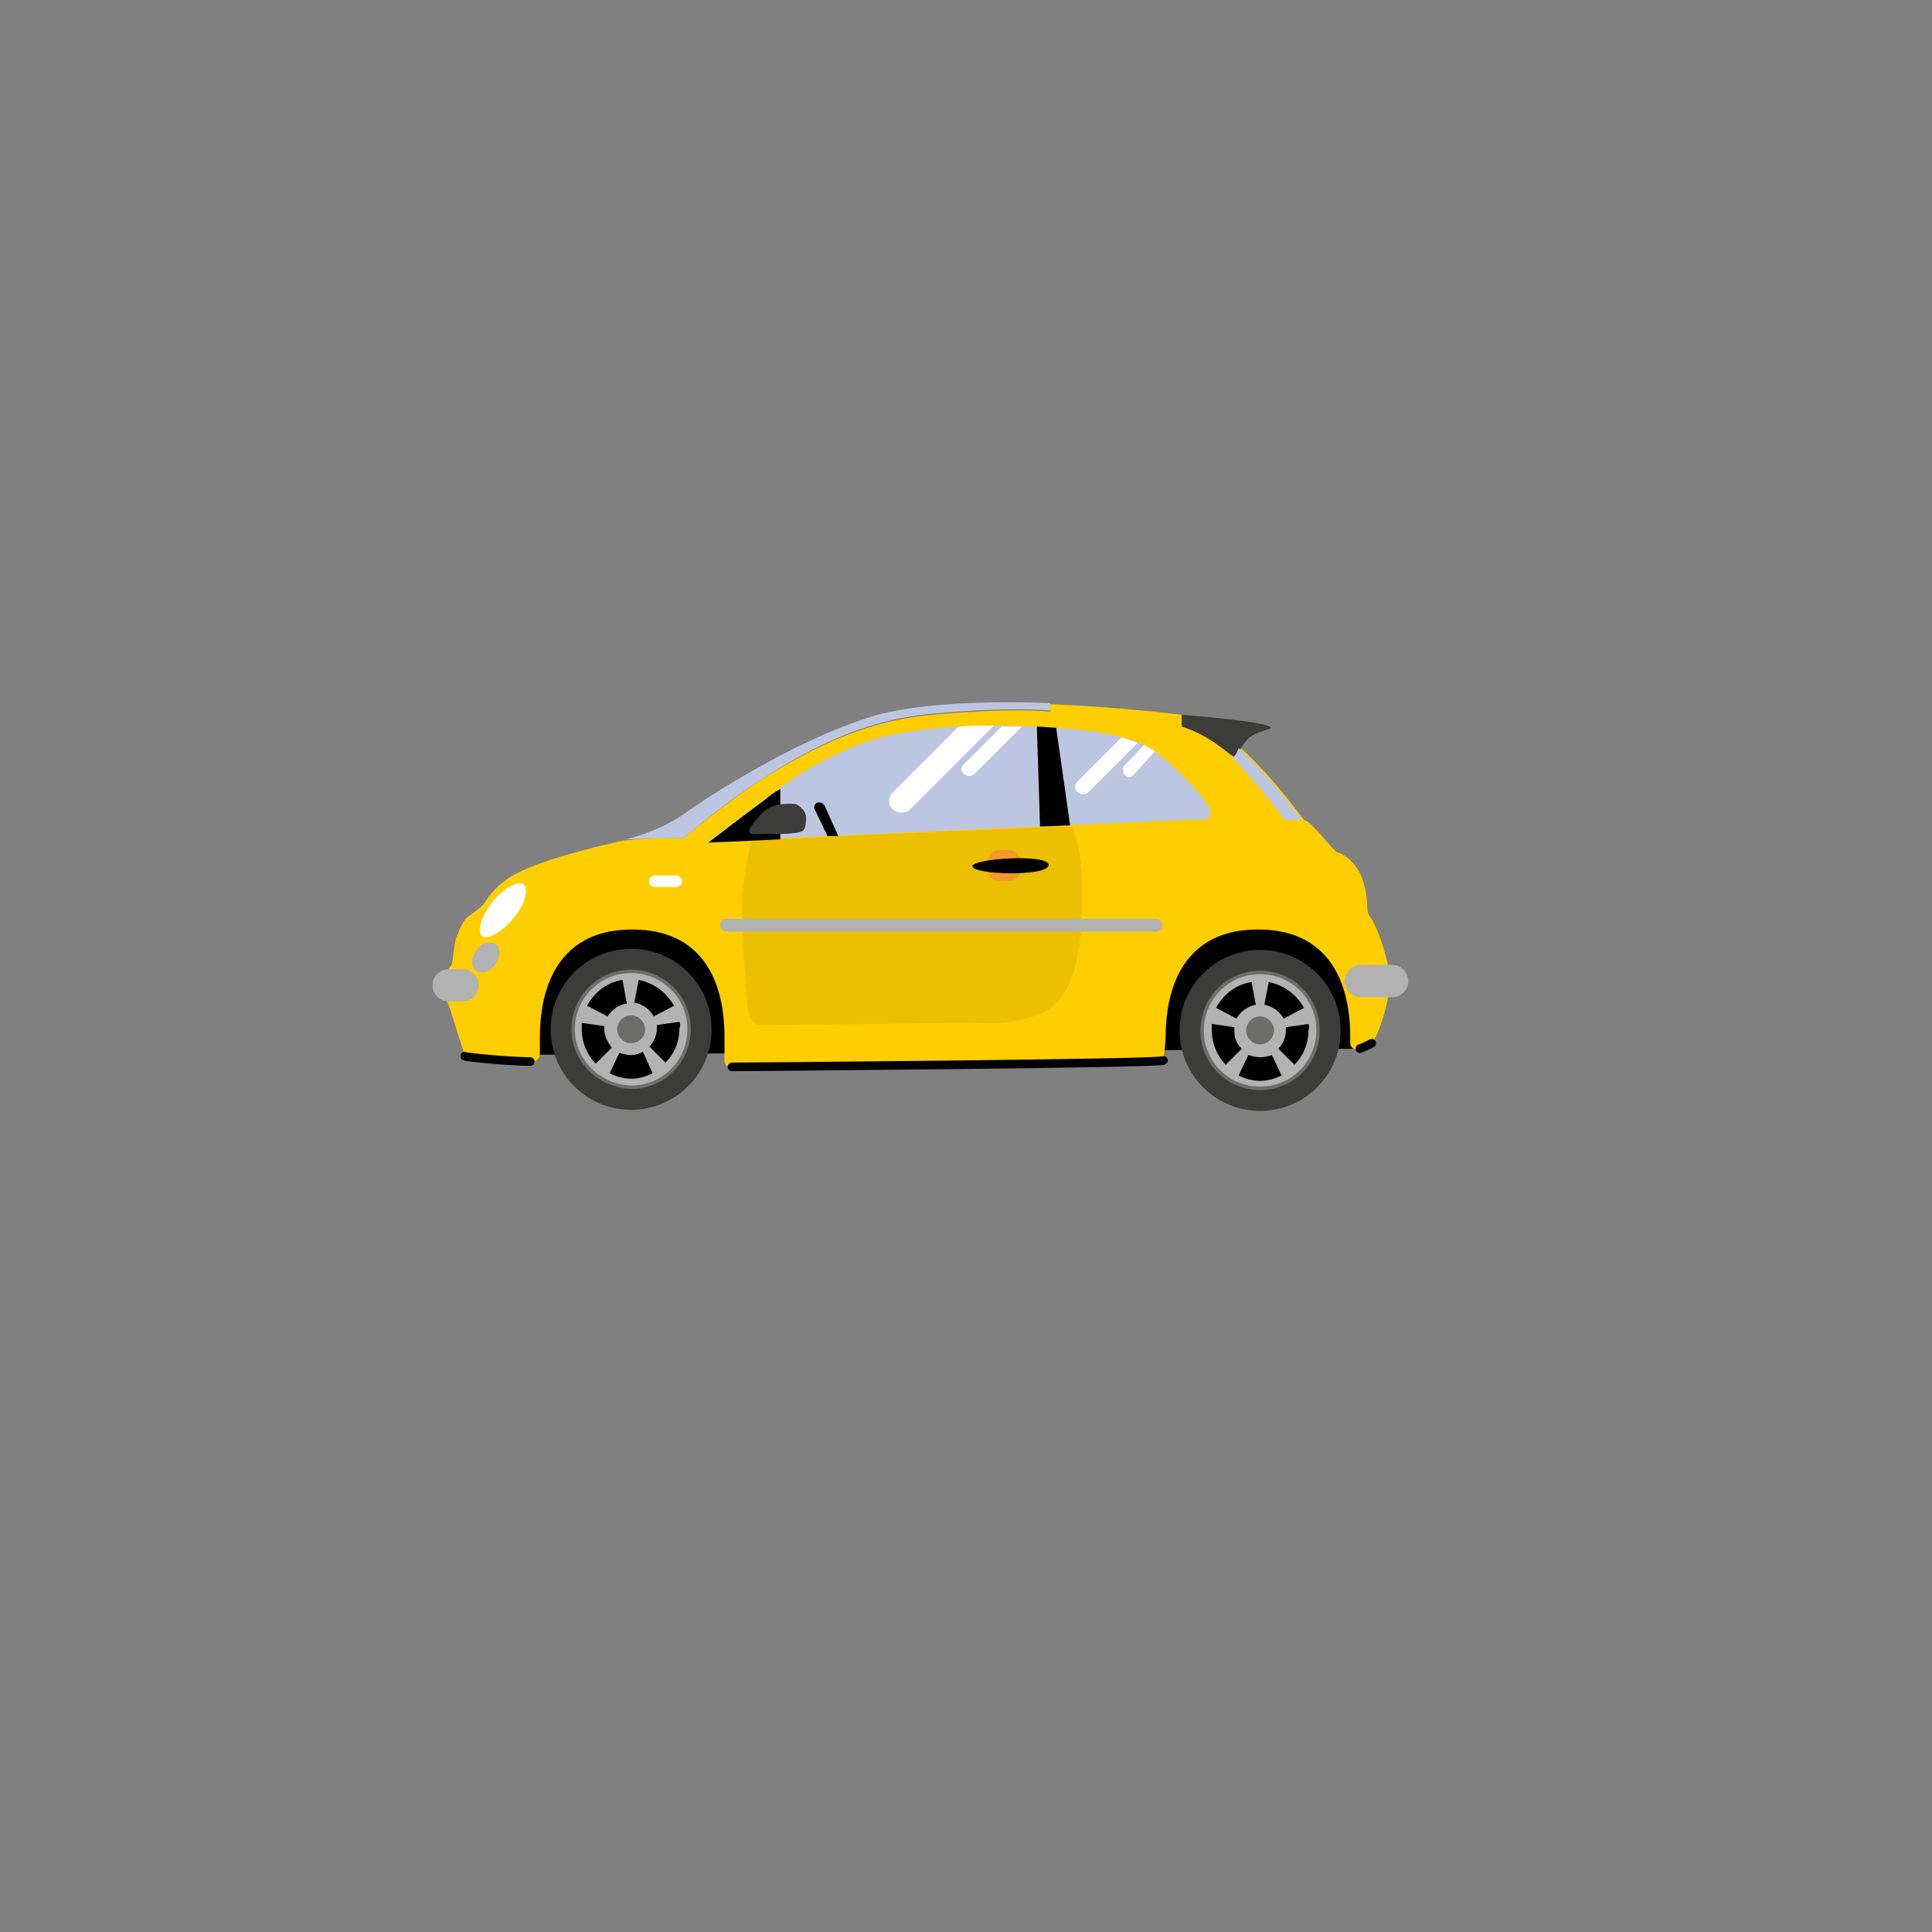 <?xml version="1.0" encoding="utf-8"?>
<!-- Generator: Adobe Illustrator 21.0.0, SVG Export Plug-In . SVG Version: 6.00 Build 0)  -->
<svg version="1.1" id="Layer_1" xmlns="http://www.w3.org/2000/svg" xmlns:xlink="http://www.w3.org/1999/xlink" x="0px" y="0px"
	 viewBox="0 0 180 180" style="enable-background:new 0 0 180 180;" xml:space="preserve">
<rect x="0" y="0" width="180" height="180" fill="#808080" stroke="none"/>
<style type="text/css">
	.st0{fill:#BCC6E0;}
	.st1{fill:#FFCE00;}
	.st2{fill:none;stroke:#000000;stroke-width:0.801;stroke-linecap:round;}
	.st3{fill:#ECBF00;}
	.st4{fill:#3C3C3B;}
	.st5{fill:#B2B2B2;}
	.st6{fill:#FFFFFF;}
	.st7{fill:none;stroke:#FFFFFF;stroke-width:1.075;stroke-linecap:round;}
	.st8{fill:none;stroke:#B2B2B2;stroke-width:3.007;stroke-linecap:round;}
	.st9{fill:#F4992B;}
	.st10{fill:none;stroke:#B2B2B2;stroke-width:1.185;stroke-linecap:round;}
	.st11{fill:none;stroke:#6D6D6C;stroke-width:0.321;}
	.st12{fill:#6D6D6C;}
</style>
<g>
	<g>
		<g>
			<polyline points="45.6,98.3 126.7,97.7 127,90.3 118.3,82.1 51.2,84.8 45.6,98.3 			"/>
			<path class="st0" d="M63.7,78.1c0,0,3.5-3.1,7.3-5.5c3.7-2.4,9-5.5,15.8-6.1c7.6-0.7,11.1-0.3,11.1-0.3l-0.1-0.7
				c-5.9-0.2-12.2,0-16.4,1.2c-7.6,2.3-16.1,8-17.2,8.8c-1.1,0.8-2.8,1.9-5.9,2.7h-0.1C61.3,78.1,63.7,78.1,63.7,78.1"/>
			<path class="st1" d="M127.7,85.5c-0.6-0.8,0-1-0.7-3.4c-0.6-1.9-2-2.6-2.4-2.7s-2.4-2.9-3.1-3c-3.6-4.8-5.8-6.6-5.8-6.6
				c-1.1-1-2.6-2.9-5.6-3.2c-3.2-0.4-7.7-0.8-12.3-1l0.1,0.7c0,0-3.5-0.4-11.1,0.3c-6.8,0.6-12.1,3.7-15.8,6
				c-3.7,2.4-7.3,5.5-7.3,5.5s-2.3-0.1-5.6,0.2c-5.8,1.3-9.2,2.5-10.7,3.5s-2.1,2.1-2.4,2.5c-0.3,0.4-1.2,0.9-1.5,1.2
				c-0.3,0.2-0.8,1.3-1,1.9s-0.3,2.1-0.4,2.4c-0.1,0.3-0.7,0.8-0.9,1.1c-0.2,0.3-0.3,1.3-0.3,1.7c0,0.4,0.5,0.2,0.8,0.8
				c0.3,0.6,1.5,4.9,1.7,5c0.1,0.1,4.2,0.5,6.1,0.5c0.4,0,0.8-0.2,0.8-0.8c0-0.6,0-1.4,0-1.4c0-2.3,0.3-10.1,8.6-10.1
				s8.6,7.7,8.6,10.1c0,0,0,1.6,0,2.1s0.3,0.6,0.6,0.6c0.4,0,40-0.3,40.2-0.6c0.2-0.2,0.3-2.1,0.3-2.1c0-2.3,0.3-10.1,8.6-10.1
				s8.6,7.7,8.6,10.1c0,0,0,0.1,0,0.5c0,0.3,0.3,0.7,0.8,0.5c0.3-0.1,0.7-0.3,1.1-0.5c0.8-0.5,1.8-4.4,1.8-5.6
				C129.6,90.4,128.6,86.8,127.7,85.5"/>
			<path class="st2" d="M126.7,97.7c0.3-0.1,0.7-0.3,1.1-0.5"/>
			<path class="st2" d="M68.2,99.4c0.4,0,40-0.3,40.2-0.6"/>
			<path class="st2" d="M43.3,98.4c0.1,0.1,4.2,0.5,6.1,0.5"/>
			<path class="st3" d="M69.1,84.6c0,2.1,0.4,8.4,0.6,9.6s0.9,1.3,1.3,1.3s21.1-0.2,21.1-0.2s2.8,0.2,5.3-1.1
				c3.9-2,3.4-10.3,3.4-12.5c0-1.8-0.6-3.9-0.9-4.7c-9.7,0.3-23.3,1-29.9,1.3C69.7,79.4,69.1,82.8,69.1,84.6"/>
			<path class="st0" d="M66,78.4c0,0,4.3-3.3,5.3-4s6.2-5,12.6-6.1s12.7-0.6,14.4-0.5c1.7,0.1,6.8,0.5,9,2s5.9,5.4,5.5,6.1
				c-0.2,0.5-0.7,0.5-2,0.5S66,78.4,66,78.4"/>
			<path class="st4" d="M51.3,95.9c0-4.2,3.4-7.5,7.5-7.5c4.2,0,7.5,3.4,7.5,7.5c0,4.2-3.4,7.5-7.5,7.5
				C54.6,103.4,51.3,100,51.3,95.9"/>
			<path class="st5" d="M53.4,95.9c0-3,2.4-5.4,5.4-5.4s5.4,2.4,5.4,5.4s-2.4,5.4-5.4,5.4C55.8,101.2,53.4,98.8,53.4,95.9"/>
			<path class="st4" d="M109.9,96c0-4.2,3.4-7.5,7.5-7.5c4.2,0,7.5,3.4,7.5,7.5c0,4.2-3.4,7.5-7.5,7.5S109.9,100.2,109.9,96"/>
			<path class="st5" d="M112,96c0-3,2.4-5.4,5.4-5.4s5.4,2.4,5.4,5.4s-2.4,5.4-5.4,5.4S112,99,112,96"/>
			<path class="st5" d="M44.3,90.4c0.5,0.4,1.3,0.2,1.8-0.5c0.5-0.6,0.6-1.5,0.1-1.9s-1.3-0.2-1.8,0.5C43.9,89.2,43.8,90,44.3,90.4"
				/>
			<path class="st6" d="M44.9,87.2c0.5,0.4,1.8-0.3,2.9-1.6c1.1-1.3,1.5-2.7,1-3.2C48.3,82,47,82.7,45.9,84
				C44.9,85.3,44.4,86.7,44.9,87.2"/>
			<path class="st4" d="M110.1,67.7v-1.1c0,0,1.6,0.1,4.3,0.4c2.7,0.3,4,0.6,4,0.8c0,0.2-1.3,0.3-2.1,1c-0.7,0.7-1.2,2-1.5,1.6
				C114.4,70.2,112.7,68.5,110.1,67.7"/>
			<path d="M71.3,74.5c-1,0.7-5.3,4-5.3,4s2.7-0.1,6.7-0.3v-4.7C72,73.9,71.5,74.3,71.3,74.5"/>
			<path d="M98.3,67.8c-0.4,0-1-0.1-1.7-0.1l0.3,9.3c1,0,1.9-0.1,2.8-0.1l-1.3-9.1C98.4,67.8,98.4,67.8,98.3,67.8"/>
			<path class="st0" d="M114.7,70.5c2.6,2.6,5,5.9,5,5.9h1.7h-0.1c-3.6-4.8-5.8-6.6-5.8-6.6l-0.1-0.1
				C115.2,70.3,114.9,70.7,114.7,70.5"/>
			<path class="st4" d="M69.9,77.1c0,0,1-1.5,1.9-1.9c0.8-0.4,2-0.3,2.3-0.3c0.3,0.1,1,0.6,1,1.3c0,0.7-0.1,1.2-0.5,1.3
				c-0.6,0.2-2.1,0.2-2.1,0.2s-1.9,0-2.2,0C69.8,77.8,69.7,77.4,69.9,77.1"/>
			<path d="M76.1,74.8c-0.2,0.1-0.3,0.4-0.2,0.6l1.2,2.5c0.3,0,0.7,0,1,0L76.8,75C76.6,74.8,76.4,74.7,76.1,74.8"/>
		</g>
		<line class="st7" x1="61" y1="82.1" x2="63" y2="82.1"/>
		<line class="st8" x1="41.8" y1="91.8" x2="43.1" y2="91.8"/>
		<line class="st8" x1="126.8" y1="91.4" x2="129.7" y2="91.4"/>
		<path class="st9" d="M93.9,82.1h-0.7c-0.7,0-1.2-0.5-1.2-1.2v-0.5c0-0.7,0.5-1.2,1.2-1.2h0.7c0.7,0,1.2,0.5,1.2,1.2v0.5
			C95.2,81.6,94.6,82.1,93.9,82.1"/>
		<path d="M90.6,80.7c0-0.7,7.1-1.2,7.1-0.1C97.6,81.7,90.6,81.5,90.6,80.7"/>
		<line class="st10" x1="67.7" y1="86.2" x2="107.7" y2="86.2"/>
		<path class="st11" d="M53.4,95.9c0-3,2.4-5.4,5.4-5.4s5.4,2.4,5.4,5.4s-2.4,5.4-5.4,5.4C55.8,101.2,53.4,98.8,53.4,95.9"/>
		<g>
			<path d="M58.4,93.5L58,91.3c-1.4,0.2-2.6,1.1-3.3,2.4l1.9,1C57,94.1,57.6,93.6,58.4,93.5z"/>
			<path d="M56.3,95.9c0-0.1,0-0.2,0-0.3l-2.1-0.3c0,0.2,0,0.4,0,0.6c0,1.2,0.5,2.4,1.3,3.2l1.5-1.5C56.6,97.1,56.3,96.5,56.3,95.9z
				"/>
			<path d="M60.9,94.7l1.9-1c-0.7-1.2-1.8-2.1-3.3-2.4l-0.4,2.1C60,93.6,60.6,94.1,60.9,94.7z"/>
			<path d="M63.3,95.2l-2.1,0.3c0,0.1,0,0.2,0,0.3c0,0.7-0.3,1.3-0.7,1.7L62,99c0.8-0.8,1.3-1.9,1.3-3.2
				C63.4,95.6,63.4,95.4,63.3,95.2z"/>
			<path d="M58.8,98.3c-0.4,0-0.7-0.1-1.1-0.2l-0.9,1.9c0.6,0.3,1.3,0.5,2,0.5s1.4-0.2,2-0.5l-0.9-2C59.5,98.2,59.2,98.3,58.8,98.3z
				"/>
		</g>
		<path class="st12" d="M57.5,95.9c0-0.7,0.6-1.3,1.3-1.3s1.3,0.6,1.3,1.3c0,0.7-0.6,1.3-1.3,1.3C58.1,97.2,57.5,96.6,57.5,95.9"/>
		<path class="st11" d="M112,96c0-3,2.4-5.4,5.4-5.4s5.4,2.4,5.4,5.4s-2.4,5.4-5.4,5.4S112,99,112,96"/>
		<g>
			<path d="M117,93.6l-0.4-2.1c-1.4,0.2-2.6,1.1-3.3,2.4l1.9,1C115.6,94.2,116.2,93.8,117,93.6z"/>
			<path d="M115,96c0-0.1,0-0.2,0-0.3l-2.1-0.3c0,0.2,0,0.4,0,0.6c0,1.2,0.5,2.4,1.3,3.2l1.5-1.5C115.2,97.3,115,96.7,115,96z"/>
			<path d="M119.6,94.9l1.9-1c-0.7-1.2-1.8-2.1-3.3-2.4l-0.4,2.1C118.6,93.8,119.2,94.2,119.6,94.9z"/>
			<path d="M121.9,95.4l-2.1,0.3c0,0.1,0,0.2,0,0.3c0,0.7-0.3,1.3-0.7,1.7l1.5,1.5c0.8-0.8,1.3-1.9,1.3-3.2
				C122,95.8,122,95.6,121.9,95.4z"/>
			<path d="M117.4,98.5c-0.4,0-0.7-0.1-1.1-0.2l-0.9,1.9c0.6,0.3,1.3,0.5,2,0.5s1.4-0.2,2-0.5l-0.9-1.9
				C118.2,98.4,117.8,98.5,117.4,98.5z"/>
		</g>
		<path class="st12" d="M116.1,96c0-0.7,0.6-1.3,1.3-1.3c0.7,0,1.3,0.6,1.3,1.3c0,0.7-0.6,1.3-1.3,1.3S116.1,96.7,116.1,96"/>
	</g>
	<g>
		<path class="st6" d="M83.2,75.4c0.2,0.2,0.5,0.3,0.8,0.3s0.6-0.1,0.8-0.3l7.8-7.8c-1,0-2.1,0-3.3,0.1l-6.1,6.1
			C82.7,74.3,82.7,75,83.2,75.4z"/>
		<path class="st6" d="M89.8,72.1c0.1,0.1,0.3,0.2,0.5,0.2s0.4-0.1,0.5-0.2l4.4-4.4c-0.6,0-1.2,0-1.9,0l-3.4,3.4
			C89.5,71.4,89.5,71.8,89.8,72.1z"/>
		<path class="st6" d="M100.4,73.8c0.1,0.1,0.3,0.2,0.5,0.2s0.4-0.1,0.5-0.2l4.6-4.6c-0.5-0.2-1-0.3-1.5-0.5l-4.1,4.1
			C100.1,73.1,100.1,73.5,100.4,73.8z"/>
		<path class="st6" d="M104.8,72.2c0.1,0.1,0.3,0.2,0.4,0.2c0.2,0,0.3-0.1,0.4-0.2l2-2.2c-0.1-0.1-0.2-0.2-0.3-0.2
			c-0.2-0.1-0.5-0.3-0.7-0.4l-1.9,2C104.6,71.6,104.6,72,104.8,72.2z"/>
	</g>
</g>
</svg>
